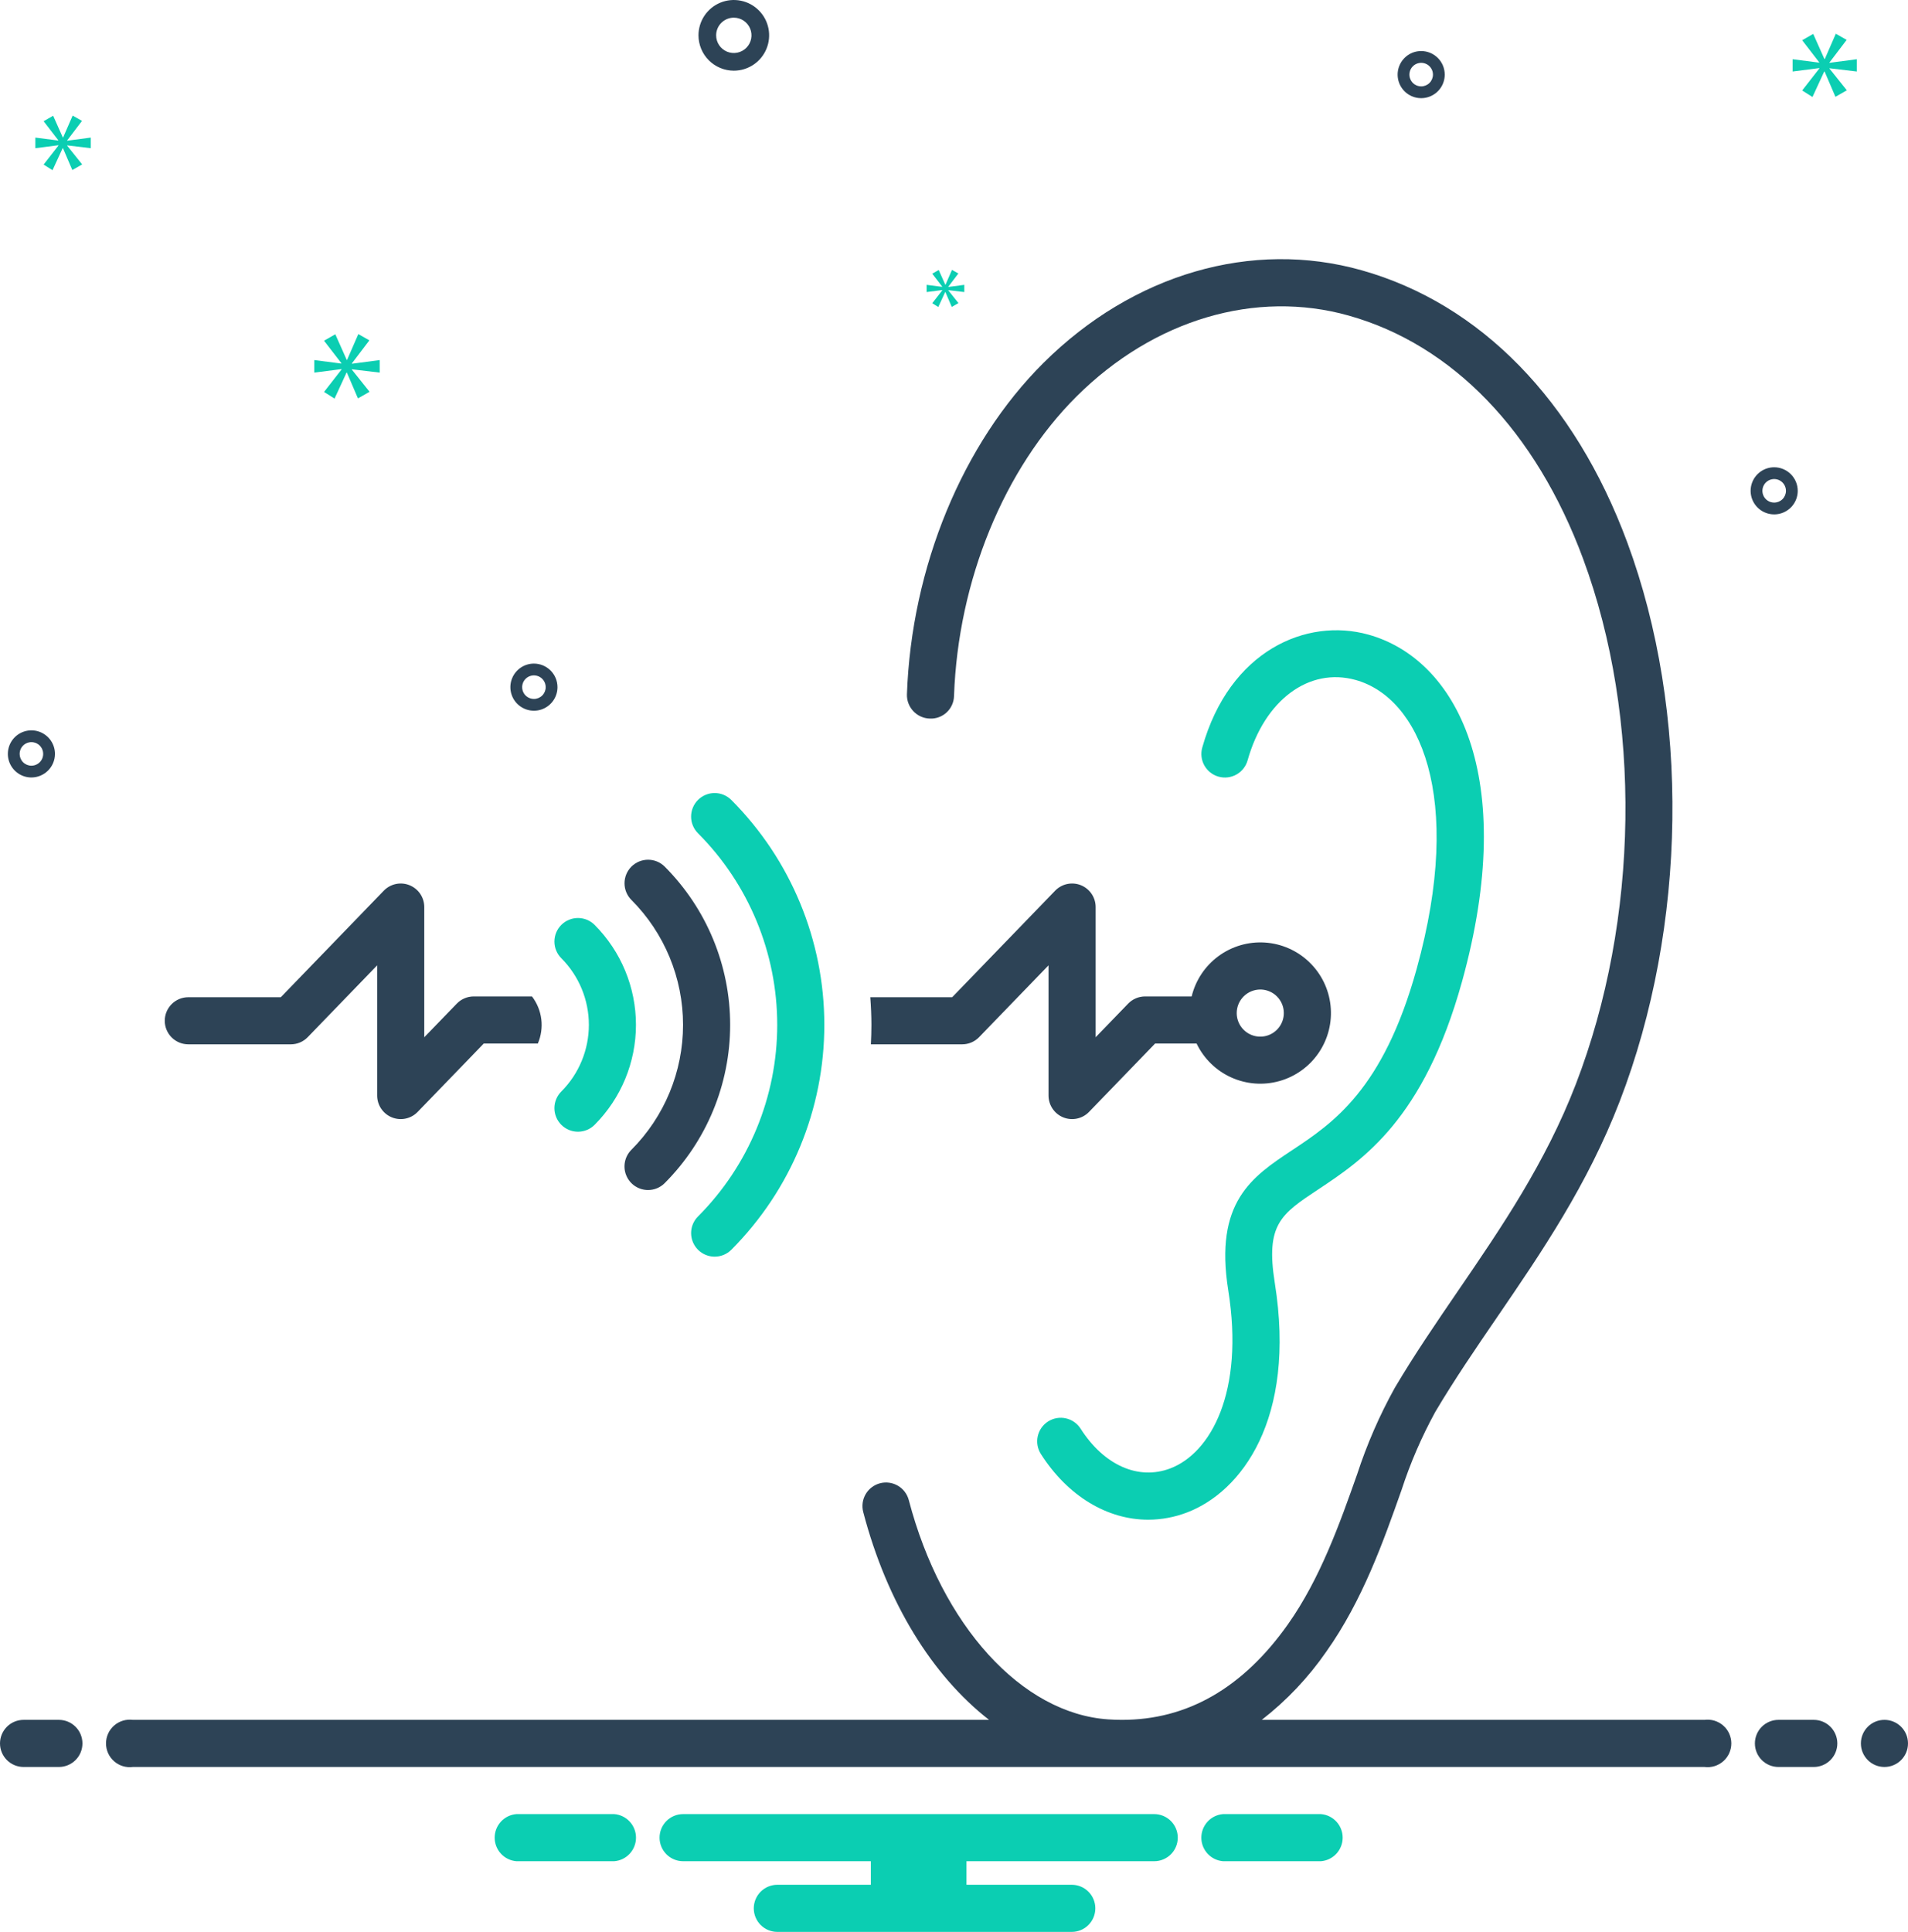 <svg width="162" height="164" viewBox="0 0 162 164" fill="none" xmlns="http://www.w3.org/2000/svg">
<g id="ear">
<path id="Vector" d="M111.919 100.975C115.703 98.467 120.884 95.032 124.13 83.344C128.98 65.877 123.637 55.957 116.191 53.875C110.927 52.405 104.396 55.226 102.079 63.46C102.007 63.712 101.986 63.977 102.017 64.238C102.047 64.499 102.129 64.752 102.257 64.981C102.386 65.211 102.558 65.413 102.765 65.576C102.971 65.739 103.208 65.859 103.461 65.93C103.714 66.001 103.979 66.022 104.24 65.991C104.501 65.96 104.753 65.877 104.982 65.749C105.212 65.62 105.413 65.447 105.576 65.24C105.738 65.034 105.858 64.797 105.929 64.544C107.372 59.421 111.147 56.617 115.114 57.727C120.466 59.224 124.366 67.544 120.276 82.274C117.43 92.523 113.149 95.361 109.708 97.642C106.306 99.897 103.091 102.028 104.287 109.541C105.661 118.167 102.804 123.347 99.362 124.655C96.658 125.684 93.738 124.393 91.749 121.28C91.608 121.059 91.425 120.867 91.209 120.717C90.994 120.566 90.751 120.459 90.494 120.403C90.238 120.346 89.972 120.341 89.714 120.386C89.455 120.432 89.208 120.529 88.986 120.67C88.765 120.812 88.573 120.995 88.423 121.211C88.273 121.426 88.166 121.669 88.11 121.926C88.053 122.183 88.048 122.448 88.094 122.707C88.14 122.965 88.237 123.212 88.378 123.434C90.671 127.022 94.028 129.009 97.486 129.009C98.614 129.007 99.731 128.798 100.784 128.395C105.376 126.649 110.084 120.499 108.238 108.912C107.446 103.94 108.755 103.072 111.919 100.975ZM60.68 106.678C60.942 106.679 61.203 106.627 61.445 106.527C61.688 106.426 61.908 106.279 62.094 106.093C67.15 101.025 69.99 94.159 69.99 87.001C69.99 79.843 67.15 72.977 62.094 67.91C61.908 67.724 61.688 67.576 61.445 67.475C61.202 67.374 60.942 67.322 60.679 67.322C60.416 67.322 60.156 67.373 59.913 67.474C59.67 67.574 59.449 67.722 59.264 67.907C59.078 68.093 58.93 68.314 58.83 68.557C58.729 68.8 58.678 69.06 58.678 69.323C58.678 69.586 58.73 69.846 58.831 70.089C58.932 70.332 59.079 70.552 59.266 70.738C63.572 75.055 65.991 80.903 65.991 87.001C65.991 93.099 63.572 98.948 59.266 103.264C58.986 103.544 58.795 103.901 58.718 104.288C58.641 104.676 58.681 105.078 58.832 105.444C58.983 105.809 59.24 106.122 59.569 106.341C59.898 106.561 60.284 106.678 60.68 106.678L60.68 106.678Z" fill="#0BCEB2"/>
<path id="Vector_2" d="M55.022 101.022C55.285 101.022 55.545 100.971 55.788 100.87C56.031 100.769 56.251 100.622 56.436 100.436C59.995 96.871 61.994 92.039 61.994 87.001C61.994 81.963 59.995 77.132 56.436 73.566C56.061 73.192 55.553 72.982 55.023 72.983C54.493 72.983 53.985 73.194 53.61 73.568C53.236 73.943 53.025 74.451 53.025 74.981C53.024 75.511 53.234 76.019 53.608 76.394C56.417 79.21 57.994 83.024 57.994 87.001C57.994 90.978 56.417 94.792 53.608 97.608C53.328 97.888 53.138 98.244 53.061 98.632C52.984 99.02 53.023 99.422 53.175 99.787C53.326 100.153 53.582 100.465 53.911 100.685C54.24 100.904 54.627 101.022 55.022 101.022L55.022 101.022ZM16 88.654H24.692C24.96 88.654 25.226 88.6 25.473 88.495C25.72 88.391 25.943 88.237 26.129 88.044L32.023 81.948V93.001C32.023 93.399 32.142 93.789 32.365 94.119C32.588 94.45 32.904 94.706 33.273 94.855C33.643 95.004 34.048 95.04 34.438 94.957C34.828 94.875 35.184 94.678 35.461 94.391L41.072 88.588H45.665C45.944 87.937 46.045 87.224 45.959 86.521C45.871 85.818 45.599 85.151 45.169 84.588H40.223C39.955 84.588 39.689 84.642 39.442 84.747C39.195 84.852 38.972 85.005 38.785 85.198L36.023 88.054V77.001C36.023 76.603 35.904 76.214 35.682 75.883C35.459 75.553 35.143 75.297 34.773 75.147C34.404 74.998 33.998 74.962 33.609 75.045C33.219 75.128 32.863 75.325 32.586 75.611L23.843 84.654H16C15.736 84.653 15.475 84.703 15.231 84.803C14.988 84.903 14.766 85.05 14.579 85.236C14.392 85.422 14.244 85.643 14.142 85.886C14.041 86.129 13.989 86.39 13.989 86.654C13.989 86.918 14.041 87.178 14.142 87.422C14.244 87.665 14.392 87.886 14.579 88.072C14.766 88.258 14.988 88.405 15.231 88.505C15.475 88.605 15.736 88.655 16 88.654V88.654Z" fill="#2D4356"/>
<path id="Vector_3" d="M47.659 95.486C47.844 95.672 48.065 95.82 48.307 95.92C48.55 96.02 48.81 96.072 49.073 96.072C49.335 96.072 49.596 96.02 49.838 95.92C50.081 95.82 50.301 95.672 50.487 95.486C52.734 93.234 53.996 90.183 53.996 87.001C53.996 83.82 52.734 80.768 50.487 78.516C50.112 78.141 49.603 77.93 49.073 77.93C48.542 77.93 48.034 78.141 47.659 78.516C47.284 78.891 47.073 79.4 47.073 79.93C47.073 80.46 47.284 80.969 47.659 81.344C49.157 82.846 49.998 84.88 49.998 87.001C49.998 89.122 49.157 91.157 47.659 92.658C47.473 92.844 47.325 93.064 47.225 93.307C47.124 93.55 47.073 93.81 47.073 94.072C47.073 94.335 47.124 94.595 47.225 94.838C47.325 95.08 47.473 95.301 47.659 95.486V95.486Z" fill="#0BCEB2"/>
<path id="waves" d="M91.776 75.147C91.406 74.998 91.001 74.962 90.611 75.045C90.221 75.127 89.865 75.325 89.588 75.611L80.846 84.654H73.892C73.95 85.432 73.988 86.213 73.988 87.001C73.988 87.555 73.971 88.105 73.943 88.654H81.694C81.963 88.654 82.228 88.6 82.475 88.495C82.722 88.391 82.945 88.237 83.132 88.044L89.026 81.948V93.001C89.026 93.4 89.145 93.789 89.368 94.119C89.591 94.45 89.907 94.706 90.276 94.855C90.646 95.004 91.051 95.04 91.441 94.957C91.831 94.875 92.187 94.678 92.464 94.391L98.074 88.588H101.598C102.209 89.863 103.25 90.882 104.538 91.464C105.826 92.046 107.279 92.154 108.639 91.77C110 91.385 111.18 90.532 111.973 89.362C112.766 88.192 113.12 86.779 112.972 85.373C112.825 83.967 112.186 82.658 111.167 81.678C110.149 80.698 108.817 80.108 107.406 80.014C105.995 79.921 104.597 80.328 103.458 81.165C102.318 82.002 101.511 83.214 101.179 84.588H97.225C96.957 84.588 96.691 84.642 96.444 84.747C96.197 84.852 95.973 85.005 95.787 85.198L93.026 88.054V77.001C93.026 76.603 92.907 76.214 92.684 75.883C92.461 75.553 92.145 75.297 91.776 75.147V75.147ZM107.004 84.001C107.399 84.001 107.786 84.118 108.115 84.338C108.444 84.558 108.7 84.87 108.852 85.236C109.003 85.601 109.043 86.004 108.965 86.391C108.888 86.779 108.698 87.136 108.418 87.415C108.138 87.695 107.782 87.886 107.394 87.963C107.006 88.04 106.604 88 106.238 87.849C105.873 87.698 105.561 87.441 105.341 87.112C105.121 86.783 105.004 86.397 105.004 86.001C105.004 85.471 105.215 84.963 105.59 84.588C105.965 84.213 106.474 84.002 107.004 84.001Z" fill="#2D4356"/>
<path id="Vector_4" d="M5 146H2C1.47 146 0.961 146.211 0.586 146.586C0.211 146.961 0 147.47 0 148C0 148.53 0.211 149.039 0.586 149.414C0.961 149.789 1.47 150 2 150H5C5.53 150 6.039 149.789 6.414 149.414C6.789 149.039 7 148.53 7 148C7 147.47 6.789 146.961 6.414 146.586C6.039 146.211 5.53 146 5 146ZM154 146H151C150.47 146 149.961 146.211 149.586 146.586C149.211 146.961 149 147.47 149 148C149 148.53 149.211 149.039 149.586 149.414C149.961 149.789 150.47 150 151 150H154C154.53 150 155.039 149.789 155.414 149.414C155.789 149.039 156 148.53 156 148C156 147.47 155.789 146.961 155.414 146.586C155.039 146.211 154.53 146 154 146Z" fill="#2D4356"/>
<path id="Vector_5" d="M160 150C161.105 150 162 149.105 162 148C162 146.895 161.105 146 160 146C158.895 146 158 146.895 158 148C158 149.105 158.895 150 160 150Z" fill="#2D4356"/>
<path id="start" d="M112.154 154H103.846C103.343 154.04 102.874 154.268 102.532 154.639C102.19 155.01 102 155.496 102 156C102 156.504 102.19 156.99 102.532 157.361C102.874 157.732 103.343 157.96 103.846 158H112.154C112.657 157.96 113.126 157.732 113.468 157.361C113.81 156.99 114 156.504 114 156C114 155.496 113.81 155.01 113.468 154.639C113.126 154.268 112.657 154.04 112.154 154ZM52.154 154H43.846C43.343 154.04 42.874 154.268 42.532 154.639C42.19 155.01 42 155.496 42 156C42 156.504 42.19 156.99 42.532 157.361C42.874 157.732 43.343 157.96 43.846 158H52.154C52.657 157.96 53.126 157.732 53.468 157.361C53.81 156.99 54 156.504 54 156C54 155.496 53.81 155.01 53.468 154.639C53.126 154.268 52.657 154.04 52.154 154V154ZM98 154H58C57.47 154 56.961 154.211 56.586 154.586C56.211 154.961 56 155.47 56 156C56 156.53 56.211 157.039 56.586 157.414C56.961 157.789 57.47 158 58 158H73.94V160H66C65.47 160 64.961 160.211 64.586 160.586C64.211 160.961 64 161.47 64 162C64 162.53 64.211 163.039 64.586 163.414C64.961 163.789 65.47 164 66 164H91C91.531 164 92.039 163.789 92.414 163.414C92.789 163.039 93 162.53 93 162C93 161.47 92.789 160.961 92.414 160.586C92.039 160.211 91.531 160 91 160H82.06V158H98C98.531 158 99.039 157.789 99.414 157.414C99.789 157.039 100 156.53 100 156C100 155.47 99.789 154.961 99.414 154.586C99.039 154.211 98.531 154 98 154Z" fill="#0BCEB2"/>
<path id="Vector_6" d="M144.721 146H107.132C109.245 144.358 111.095 142.402 112.617 140.2C115.689 135.858 117.45 130.873 119.003 126.475C119.749 124.183 120.707 121.966 121.866 119.853C123.485 117.122 125.252 114.538 127.123 111.802C130.89 106.293 134.784 100.596 137.523 93.493C143.253 78.629 143.5 60.447 138.164 46.043C133.699 33.989 125.689 25.785 115.608 22.943C106.293 20.316 96.198 23.254 88.602 30.802C81.723 37.639 77.387 48.155 77.004 58.93C76.985 59.46 77.177 59.976 77.539 60.364C77.9 60.753 78.401 60.981 78.931 61C79.195 61.014 79.459 60.975 79.707 60.885C79.955 60.795 80.182 60.656 80.376 60.476C80.569 60.296 80.724 60.079 80.831 59.838C80.939 59.597 80.997 59.337 81.002 59.073C81.35 49.286 85.245 39.778 91.422 33.639C97.979 27.123 106.618 24.565 114.522 26.793C123.341 29.279 130.404 36.609 134.413 47.432C139.424 60.962 139.186 78.06 133.79 92.055C131.22 98.723 127.459 104.224 123.82 109.545C121.913 112.335 120.11 114.971 118.425 117.813C117.13 120.149 116.061 122.603 115.232 125.142C113.765 129.295 112.102 134.002 109.352 137.891C105.534 143.287 100.81 146.012 95.237 146H95.233C94.862 145.999 94.487 145.986 94.109 145.961C86.765 145.479 79.954 137.997 77.161 127.343C77.026 126.83 76.694 126.391 76.236 126.123C75.778 125.856 75.232 125.781 74.719 125.915C74.206 126.05 73.767 126.383 73.499 126.841C73.232 127.299 73.157 127.844 73.292 128.357C75.315 136.078 79.165 142.254 83.977 146H11.279C10.994 145.963 10.705 145.987 10.43 146.07C10.156 146.154 9.902 146.295 9.687 146.484C9.471 146.673 9.298 146.907 9.18 147.168C9.062 147.429 9 147.713 9 148C9 148.287 9.062 148.571 9.18 148.832C9.298 149.093 9.471 149.327 9.687 149.516C9.902 149.705 10.156 149.846 10.43 149.93C10.705 150.013 10.994 150.037 11.279 150H144.721C145.006 150.037 145.295 150.013 145.57 149.93C145.844 149.846 146.098 149.705 146.313 149.516C146.529 149.327 146.702 149.093 146.82 148.832C146.938 148.571 147 148.287 147 148C147 147.713 146.938 147.429 146.82 147.168C146.702 146.907 146.529 146.673 146.313 146.484C146.098 146.295 145.844 146.154 145.57 146.07C145.295 145.987 145.006 145.963 144.721 146ZM62.305 6C62.898 6 63.478 5.824 63.971 5.494C64.465 5.165 64.849 4.696 65.076 4.148C65.303 3.6 65.363 2.997 65.247 2.415C65.131 1.833 64.846 1.298 64.426 0.879C64.006 0.459 63.472 0.173 62.89 0.058C62.308 -0.058 61.705 0.001 61.157 0.228C60.608 0.455 60.14 0.84 59.81 1.333C59.481 1.827 59.305 2.407 59.305 3C59.306 3.795 59.622 4.558 60.184 5.12C60.747 5.683 61.509 5.999 62.305 6ZM62.305 1.5C62.601 1.5 62.891 1.588 63.138 1.753C63.385 1.918 63.577 2.152 63.691 2.426C63.804 2.7 63.834 3.002 63.776 3.293C63.718 3.584 63.575 3.851 63.365 4.061C63.156 4.27 62.888 4.413 62.597 4.471C62.306 4.529 62.005 4.499 61.731 4.386C61.457 4.272 61.222 4.08 61.057 3.833C60.893 3.587 60.805 3.297 60.805 3C60.805 2.602 60.963 2.221 61.244 1.94C61.526 1.659 61.907 1.5 62.305 1.5ZM150.638 39.667C150.242 39.667 149.856 39.784 149.527 40.004C149.198 40.224 148.942 40.536 148.79 40.901C148.639 41.267 148.599 41.669 148.676 42.057C148.754 42.445 148.944 42.801 149.224 43.081C149.503 43.361 149.86 43.551 150.248 43.628C150.636 43.705 151.038 43.666 151.403 43.514C151.769 43.363 152.081 43.107 152.301 42.778C152.521 42.449 152.638 42.062 152.638 41.667C152.637 41.136 152.426 40.628 152.051 40.253C151.677 39.878 151.168 39.667 150.638 39.667ZM150.638 42.667C150.44 42.667 150.247 42.608 150.082 42.498C149.918 42.388 149.79 42.232 149.714 42.049C149.638 41.867 149.619 41.666 149.657 41.472C149.696 41.278 149.791 41.099 149.931 40.96C150.071 40.82 150.249 40.724 150.443 40.686C150.637 40.647 150.838 40.667 151.021 40.743C151.203 40.819 151.36 40.947 151.469 41.111C151.579 41.276 151.638 41.469 151.638 41.667C151.638 41.932 151.532 42.186 151.345 42.373C151.157 42.561 150.903 42.666 150.638 42.667ZM45.333 56.333C44.938 56.333 44.551 56.451 44.222 56.67C43.893 56.89 43.637 57.203 43.486 57.568C43.334 57.933 43.294 58.336 43.372 58.724C43.449 59.111 43.639 59.468 43.919 59.748C44.199 60.027 44.555 60.218 44.943 60.295C45.331 60.372 45.733 60.333 46.099 60.181C46.464 60.03 46.776 59.773 46.996 59.444C47.216 59.116 47.333 58.729 47.333 58.333C47.333 57.803 47.122 57.295 46.747 56.92C46.372 56.545 45.864 56.334 45.333 56.333V56.333ZM45.333 59.333C45.136 59.333 44.942 59.275 44.778 59.165C44.613 59.055 44.485 58.899 44.409 58.716C44.334 58.533 44.314 58.332 44.352 58.138C44.391 57.944 44.486 57.766 44.626 57.626C44.766 57.486 44.944 57.391 45.138 57.352C45.332 57.314 45.533 57.334 45.716 57.41C45.899 57.485 46.055 57.613 46.165 57.778C46.275 57.942 46.333 58.136 46.333 58.333C46.333 58.599 46.228 58.853 46.04 59.04C45.853 59.228 45.598 59.333 45.333 59.333ZM120.667 4.333C120.271 4.333 119.884 4.451 119.555 4.67C119.227 4.89 118.97 5.203 118.819 5.568C118.667 5.933 118.628 6.336 118.705 6.724C118.782 7.111 118.973 7.468 119.252 7.748C119.532 8.027 119.888 8.218 120.276 8.295C120.664 8.372 121.067 8.332 121.432 8.181C121.797 8.03 122.11 7.773 122.33 7.444C122.549 7.116 122.667 6.729 122.667 6.333C122.666 5.803 122.455 5.295 122.08 4.92C121.705 4.545 121.197 4.334 120.667 4.333V4.333ZM120.667 7.333C120.469 7.333 120.276 7.275 120.111 7.165C119.947 7.055 119.818 6.899 119.743 6.716C119.667 6.533 119.647 6.332 119.686 6.138C119.724 5.944 119.82 5.766 119.96 5.626C120.099 5.486 120.278 5.391 120.472 5.353C120.666 5.314 120.867 5.334 121.049 5.409C121.232 5.485 121.388 5.613 121.498 5.778C121.608 5.942 121.667 6.136 121.667 6.333C121.666 6.598 121.561 6.853 121.373 7.04C121.186 7.228 120.932 7.333 120.667 7.333V7.333ZM4.667 64C4.667 63.604 4.549 63.218 4.33 62.889C4.11 62.56 3.797 62.304 3.432 62.152C3.067 62.001 2.664 61.961 2.276 62.038C1.888 62.116 1.532 62.306 1.252 62.586C0.973 62.865 0.782 63.222 0.705 63.61C0.628 63.998 0.667 64.4 0.819 64.765C0.97 65.131 1.227 65.443 1.555 65.663C1.884 65.883 2.271 66 2.667 66C3.197 65.999 3.705 65.788 4.08 65.413C4.455 65.039 4.666 64.53 4.667 64V64ZM1.667 64C1.667 63.802 1.725 63.609 1.835 63.444C1.945 63.28 2.101 63.152 2.284 63.076C2.467 63 2.668 62.981 2.862 63.019C3.056 63.058 3.234 63.153 3.374 63.293C3.514 63.433 3.609 63.611 3.647 63.805C3.686 63.999 3.666 64.2 3.591 64.383C3.515 64.565 3.387 64.722 3.222 64.832C3.058 64.941 2.864 65 2.667 65C2.401 65 2.147 64.894 1.96 64.707C1.772 64.519 1.667 64.265 1.667 64Z" fill="#2D4356"/>
<path id="star" d="M29.876 30.848L31.363 28.892L30.424 28.361L29.47 30.55H29.438L28.469 28.376L27.513 28.924L28.985 30.833V30.864L26.684 30.566V31.63L29 31.333V31.365L27.513 33.273L28.405 33.837L29.423 31.63H29.454L30.392 33.821L31.379 33.258L29.876 31.38V31.349L32.238 31.63V30.566L29.876 30.879V30.848Z" fill="#0BCEB2"/>
<path id="star_2" d="M80.009 24.64L79.153 25.739L79.666 26.063L80.252 24.793H80.27L80.811 26.054L81.379 25.73L80.514 24.648V24.631L81.874 24.793V24.18L80.514 24.36V24.342L81.37 23.216L80.829 22.91L80.279 24.171H80.261L79.703 22.919L79.153 23.234L80 24.333V24.351L78.675 24.18V24.793L80.009 24.622V24.64Z" fill="#0BCEB2"/>
<path id="star_3" d="M157.65 6.07V5.027L155.333 5.333V5.303L156.792 3.385L155.871 2.863L154.935 5.011H154.903L153.953 2.878L153.015 3.415L154.459 5.288V5.318L152.202 5.027V6.07L154.474 5.779V5.809L153.015 7.681L153.89 8.234L154.888 6.07H154.918L155.839 8.219L156.807 7.666L155.333 5.824V5.794L157.65 6.07Z" fill="#0BCEB2"/>
<path id="star_4" d="M5.704 11.918L6.962 10.264L6.168 9.814L5.36 11.667H5.333L4.513 9.827L3.705 10.29L4.95 11.905V11.932L3.003 11.68V12.58L4.963 12.329V12.355L3.705 13.97L4.459 14.447L5.32 12.58H5.346L6.141 14.434L6.975 13.957L5.704 12.368V12.342L7.703 12.58V11.68L5.704 11.945V11.918Z" fill="#0BCEB2"/>
</g>
</svg>
